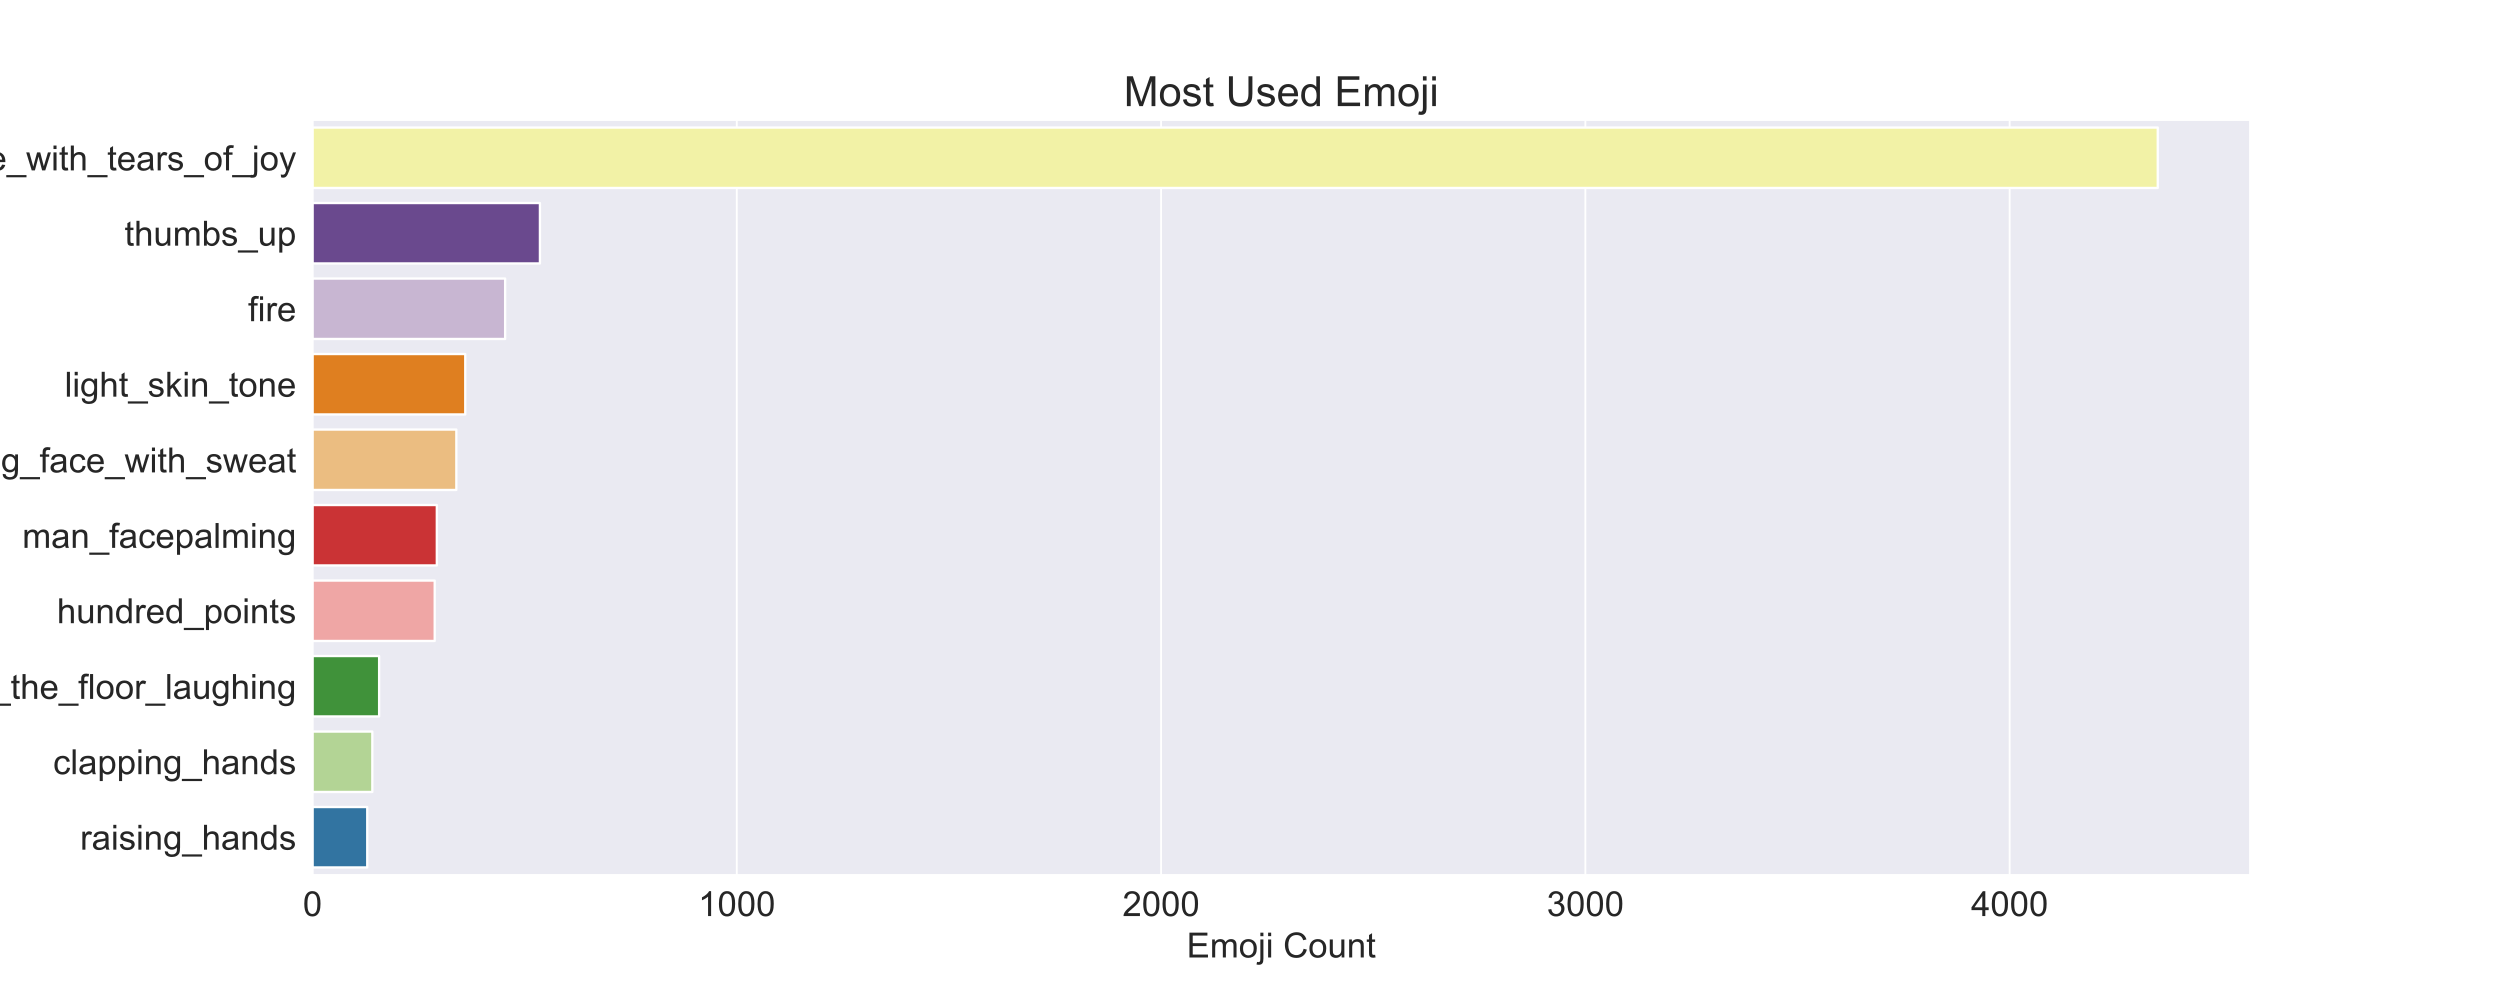 <svg xmlns="http://www.w3.org/2000/svg" xmlns:xlink="http://www.w3.org/1999/xlink" width="1440" height="576" version="1.1" viewBox="0 0 1080 432"><defs><style type="text/css">*{stroke-linecap:butt;stroke-linejoin:round}</style></defs><g id="figure_1"><g id="patch_1"><path d="M 0 432 L 1080 432 L 1080 0 L 0 0 z" style="fill:#fff"/></g><g id="axes_1"><g id="patch_2"><path d="M 135 378 L 972 378 L 972 51.84 L 135 51.84 z" style="fill:#eaeaf2"/></g><g id="matplotlib.axis_1"><g id="xtick_1"><g id="line2d_1"><path d="M 135 378 L 135 51.84" clip-path="url(#p61d8e4d685)" style="fill:none;stroke:#fff;stroke-linecap:round;stroke-width:.8"/></g><g id="text_1"><g style="fill:#262626" transform="translate(130.829 395.737)scale(0.15 -0.15)"><defs><path id="ArialMT-48" d="M 4.156 35.297 Q 4.156 48 6.766 55.734 Q 9.375 63.484 14.516 67.672 Q 19.672 71.875 27.484 71.875 Q 33.25 71.875 37.594 69.547 Q 41.938 67.234 44.766 62.859 Q 47.609 58.5 49.219 52.219 Q 50.828 45.953 50.828 35.297 Q 50.828 22.703 48.234 14.969 Q 45.656 7.234 40.5 3 Q 35.359 -1.219 27.484 -1.219 Q 17.141 -1.219 11.234 6.203 Q 4.156 15.141 4.156 35.297 z M 13.188 35.297 Q 13.188 17.672 17.312 11.828 Q 21.438 6 27.484 6 Q 33.547 6 37.672 11.859 Q 41.797 17.719 41.797 35.297 Q 41.797 52.984 37.672 58.781 Q 33.547 64.594 27.391 64.594 Q 21.344 64.594 17.719 59.469 Q 13.188 52.938 13.188 35.297 z"/></defs><use xlink:href="#ArialMT-48"/></g></g></g><g id="xtick_2"><g id="line2d_2"><path d="M 318.293 378 L 318.293 51.84" clip-path="url(#p61d8e4d685)" style="fill:none;stroke:#fff;stroke-linecap:round;stroke-width:.8"/></g><g id="text_2"><g style="fill:#262626" transform="translate(301.611 395.737)scale(0.15 -0.15)"><defs><path id="ArialMT-49" d="M 37.25 0 L 28.469 0 L 28.469 56 Q 25.297 52.984 20.141 49.953 Q 14.984 46.922 10.891 45.406 L 10.891 53.906 Q 18.266 57.375 23.781 62.297 Q 29.297 67.234 31.594 71.875 L 37.25 71.875 z"/></defs><use xlink:href="#ArialMT-49"/><use x="55.615" xlink:href="#ArialMT-48"/><use x="111.23" xlink:href="#ArialMT-48"/><use x="166.846" xlink:href="#ArialMT-48"/></g></g></g><g id="xtick_3"><g id="line2d_3"><path d="M 501.587 378 L 501.587 51.84" clip-path="url(#p61d8e4d685)" style="fill:none;stroke:#fff;stroke-linecap:round;stroke-width:.8"/></g><g id="text_3"><g style="fill:#262626" transform="translate(484.904 395.737)scale(0.15 -0.15)"><defs><path id="ArialMT-50" d="M 50.344 8.453 L 50.344 0 L 3.031 0 Q 2.938 3.172 4.047 6.109 Q 5.859 10.938 9.828 15.625 Q 13.812 20.312 21.344 26.469 Q 33.016 36.031 37.109 41.625 Q 41.219 47.219 41.219 52.203 Q 41.219 57.422 37.469 61 Q 33.734 64.594 27.734 64.594 Q 21.391 64.594 17.578 60.781 Q 13.766 56.984 13.719 50.25 L 4.688 51.172 Q 5.609 61.281 11.656 66.578 Q 17.719 71.875 27.938 71.875 Q 38.234 71.875 44.234 66.156 Q 50.25 60.453 50.25 52 Q 50.25 47.703 48.484 43.547 Q 46.734 39.406 42.656 34.812 Q 38.578 30.219 29.109 22.219 Q 21.188 15.578 18.938 13.203 Q 16.703 10.844 15.234 8.453 z"/></defs><use xlink:href="#ArialMT-50"/><use x="55.615" xlink:href="#ArialMT-48"/><use x="111.23" xlink:href="#ArialMT-48"/><use x="166.846" xlink:href="#ArialMT-48"/></g></g></g><g id="xtick_4"><g id="line2d_4"><path d="M 684.88 378 L 684.88 51.84" clip-path="url(#p61d8e4d685)" style="fill:none;stroke:#fff;stroke-linecap:round;stroke-width:.8"/></g><g id="text_4"><g style="fill:#262626" transform="translate(668.197 395.737)scale(0.15 -0.15)"><defs><path id="ArialMT-51" d="M 4.203 18.891 L 12.984 20.062 Q 14.5 12.594 18.141 9.297 Q 21.781 6 27 6 Q 33.203 6 37.469 10.297 Q 41.75 14.594 41.75 20.953 Q 41.75 27 37.797 30.922 Q 33.844 34.859 27.734 34.859 Q 25.25 34.859 21.531 33.891 L 22.516 41.609 Q 23.391 41.5 23.922 41.5 Q 29.547 41.5 34.031 44.422 Q 38.531 47.359 38.531 53.469 Q 38.531 58.297 35.25 61.469 Q 31.984 64.656 26.812 64.656 Q 21.688 64.656 18.266 61.422 Q 14.844 58.203 13.875 51.766 L 5.078 53.328 Q 6.688 62.156 12.391 67.016 Q 18.109 71.875 26.609 71.875 Q 32.469 71.875 37.391 69.359 Q 42.328 66.844 44.938 62.5 Q 47.562 58.156 47.562 53.266 Q 47.562 48.641 45.062 44.828 Q 42.578 41.016 37.703 38.766 Q 44.047 37.312 47.562 32.688 Q 51.078 28.078 51.078 21.141 Q 51.078 11.766 44.234 5.25 Q 37.406 -1.266 26.953 -1.266 Q 17.531 -1.266 11.297 4.344 Q 5.078 9.969 4.203 18.891 z"/></defs><use xlink:href="#ArialMT-51"/><use x="55.615" xlink:href="#ArialMT-48"/><use x="111.23" xlink:href="#ArialMT-48"/><use x="166.846" xlink:href="#ArialMT-48"/></g></g></g><g id="xtick_5"><g id="line2d_5"><path d="M 868.173 378 L 868.173 51.84" clip-path="url(#p61d8e4d685)" style="fill:none;stroke:#fff;stroke-linecap:round;stroke-width:.8"/></g><g id="text_5"><g style="fill:#262626" transform="translate(851.491 395.737)scale(0.15 -0.15)"><defs><path id="ArialMT-52" d="M 32.328 0 L 32.328 17.141 L 1.266 17.141 L 1.266 25.203 L 33.938 71.578 L 41.109 71.578 L 41.109 25.203 L 50.781 25.203 L 50.781 17.141 L 41.109 17.141 L 41.109 0 z M 32.328 25.203 L 32.328 57.469 L 9.906 25.203 z"/></defs><use xlink:href="#ArialMT-52"/><use x="55.615" xlink:href="#ArialMT-48"/><use x="111.23" xlink:href="#ArialMT-48"/><use x="166.846" xlink:href="#ArialMT-48"/></g></g></g><g id="text_6"><g style="fill:#262626" transform="translate(512.651 413.637)scale(0.15 -0.15)"><defs><path id="ArialMT-69" d="M 7.906 0 L 7.906 71.578 L 59.672 71.578 L 59.672 63.141 L 17.391 63.141 L 17.391 41.219 L 56.984 41.219 L 56.984 32.812 L 17.391 32.812 L 17.391 8.453 L 61.328 8.453 L 61.328 0 z"/><path id="ArialMT-109" d="M 6.594 0 L 6.594 51.859 L 14.453 51.859 L 14.453 44.578 Q 16.891 48.391 20.938 50.703 Q 25 53.031 30.172 53.031 Q 35.938 53.031 39.625 50.641 Q 43.312 48.25 44.828 43.953 Q 50.984 53.031 60.844 53.031 Q 68.562 53.031 72.703 48.75 Q 76.859 44.484 76.859 35.594 L 76.859 0 L 68.109 0 L 68.109 32.672 Q 68.109 37.938 67.25 40.25 Q 66.406 42.578 64.156 43.984 Q 61.922 45.406 58.891 45.406 Q 53.422 45.406 49.797 41.766 Q 46.188 38.141 46.188 30.125 L 46.188 0 L 37.406 0 L 37.406 33.688 Q 37.406 39.547 35.25 42.469 Q 33.109 45.406 28.219 45.406 Q 24.516 45.406 21.359 43.453 Q 18.219 41.5 16.797 37.734 Q 15.375 33.984 15.375 26.906 L 15.375 0 z"/><path id="ArialMT-111" d="M 3.328 25.922 Q 3.328 40.328 11.328 47.266 Q 18.016 53.031 27.641 53.031 Q 38.328 53.031 45.109 46.016 Q 51.906 39.016 51.906 26.656 Q 51.906 16.656 48.906 10.906 Q 45.906 5.172 40.156 2 Q 34.422 -1.172 27.641 -1.172 Q 16.75 -1.172 10.031 5.812 Q 3.328 12.797 3.328 25.922 z M 12.359 25.922 Q 12.359 15.969 16.703 11.016 Q 21.047 6.062 27.641 6.062 Q 34.188 6.062 38.531 11.031 Q 42.875 16.016 42.875 26.219 Q 42.875 35.844 38.5 40.797 Q 34.125 45.75 27.641 45.75 Q 21.047 45.75 16.703 40.812 Q 12.359 35.891 12.359 25.922 z"/><path id="ArialMT-106" d="M 6.547 61.375 L 6.547 71.578 L 15.328 71.578 L 15.328 61.375 z M -4.594 -20.125 L -2.938 -12.641 Q -0.297 -13.328 1.219 -13.328 Q 3.906 -13.328 5.219 -11.547 Q 6.547 -9.766 6.547 -2.641 L 6.547 51.859 L 15.328 51.859 L 15.328 -2.828 Q 15.328 -12.406 12.844 -16.156 Q 9.672 -21.047 2.297 -21.047 Q -1.266 -21.047 -4.594 -20.125 z"/><path id="ArialMT-105" d="M 6.641 61.469 L 6.641 71.578 L 15.438 71.578 L 15.438 61.469 z M 6.641 0 L 6.641 51.859 L 15.438 51.859 L 15.438 0 z"/><path id="ArialMT-32"/><path id="ArialMT-67" d="M 58.797 25.094 L 68.266 22.703 Q 65.281 11.031 57.547 4.906 Q 49.812 -1.219 38.625 -1.219 Q 27.047 -1.219 19.797 3.484 Q 12.547 8.203 8.766 17.141 Q 4.984 26.078 4.984 36.328 Q 4.984 47.516 9.25 55.828 Q 13.531 64.156 21.406 68.469 Q 29.297 72.797 38.766 72.797 Q 49.516 72.797 56.828 67.328 Q 64.156 61.859 67.047 51.953 L 57.719 49.75 Q 55.219 57.562 50.484 61.125 Q 45.75 64.703 38.578 64.703 Q 30.328 64.703 24.781 60.734 Q 19.234 56.781 16.984 50.109 Q 14.75 43.453 14.75 36.375 Q 14.75 27.25 17.406 20.438 Q 20.062 13.625 25.672 10.25 Q 31.297 6.891 37.844 6.891 Q 45.797 6.891 51.312 11.469 Q 56.844 16.062 58.797 25.094 z"/><path id="ArialMT-117" d="M 40.578 0 L 40.578 7.625 Q 34.516 -1.172 24.125 -1.172 Q 19.531 -1.172 15.547 0.578 Q 11.578 2.344 9.641 5 Q 7.719 7.672 6.938 11.531 Q 6.391 14.109 6.391 19.734 L 6.391 51.859 L 15.188 51.859 L 15.188 23.094 Q 15.188 16.219 15.719 13.812 Q 16.547 10.359 19.234 8.375 Q 21.922 6.391 25.875 6.391 Q 29.828 6.391 33.297 8.422 Q 36.766 10.453 38.203 13.938 Q 39.656 17.438 39.656 24.078 L 39.656 51.859 L 48.438 51.859 L 48.438 0 z"/><path id="ArialMT-110" d="M 6.594 0 L 6.594 51.859 L 14.5 51.859 L 14.5 44.484 Q 20.219 53.031 31 53.031 Q 35.688 53.031 39.625 51.344 Q 43.562 49.656 45.516 46.922 Q 47.469 44.188 48.25 40.438 Q 48.734 37.984 48.734 31.891 L 48.734 0 L 39.938 0 L 39.938 31.547 Q 39.938 36.922 38.906 39.578 Q 37.891 42.234 35.281 43.812 Q 32.672 45.406 29.156 45.406 Q 23.531 45.406 19.453 41.844 Q 15.375 38.281 15.375 28.328 L 15.375 0 z"/><path id="ArialMT-116" d="M 25.781 7.859 L 27.047 0.094 Q 23.344 -0.688 20.406 -0.688 Q 15.625 -0.688 12.984 0.828 Q 10.359 2.344 9.281 4.812 Q 8.203 7.281 8.203 15.188 L 8.203 45.016 L 1.766 45.016 L 1.766 51.859 L 8.203 51.859 L 8.203 64.703 L 16.938 69.969 L 16.938 51.859 L 25.781 51.859 L 25.781 45.016 L 16.938 45.016 L 16.938 14.703 Q 16.938 10.938 17.406 9.859 Q 17.875 8.797 18.922 8.156 Q 19.969 7.516 21.922 7.516 Q 23.391 7.516 25.781 7.859 z"/></defs><use xlink:href="#ArialMT-69"/><use x="66.699" xlink:href="#ArialMT-109"/><use x="150" xlink:href="#ArialMT-111"/><use x="205.615" xlink:href="#ArialMT-106"/><use x="227.832" xlink:href="#ArialMT-105"/><use x="250.049" xlink:href="#ArialMT-32"/><use x="277.832" xlink:href="#ArialMT-67"/><use x="350.049" xlink:href="#ArialMT-111"/><use x="405.664" xlink:href="#ArialMT-117"/><use x="461.279" xlink:href="#ArialMT-110"/><use x="516.895" xlink:href="#ArialMT-116"/></g></g></g><g id="matplotlib.axis_2"><g id="ytick_1"><g id="text_7"><g style="fill:#262626" transform="translate(-25.417 73.608)scale(0.15 -0.15)"><defs><path id="ArialMT-102" d="M 8.688 0 L 8.688 45.016 L 0.922 45.016 L 0.922 51.859 L 8.688 51.859 L 8.688 57.375 Q 8.688 62.594 9.625 65.141 Q 10.891 68.562 14.078 70.672 Q 17.281 72.797 23.047 72.797 Q 26.766 72.797 31.25 71.922 L 29.938 64.266 Q 27.203 64.75 24.75 64.75 Q 20.75 64.75 19.094 63.031 Q 17.438 61.328 17.438 56.641 L 17.438 51.859 L 27.547 51.859 L 27.547 45.016 L 17.438 45.016 L 17.438 0 z"/><path id="ArialMT-97" d="M 40.438 6.391 Q 35.547 2.25 31.031 0.531 Q 26.516 -1.172 21.344 -1.172 Q 12.797 -1.172 8.203 3 Q 3.609 7.172 3.609 13.672 Q 3.609 17.484 5.344 20.625 Q 7.078 23.781 9.891 25.688 Q 12.703 27.594 16.219 28.562 Q 18.797 29.25 24.031 29.891 Q 34.672 31.156 39.703 32.906 Q 39.75 34.719 39.75 35.203 Q 39.75 40.578 37.25 42.781 Q 33.891 45.75 27.25 45.75 Q 21.047 45.75 18.094 43.578 Q 15.141 41.406 13.719 35.891 L 5.125 37.062 Q 6.297 42.578 8.984 45.969 Q 11.672 49.359 16.75 51.188 Q 21.828 53.031 28.516 53.031 Q 35.156 53.031 39.297 51.469 Q 43.453 49.906 45.406 47.531 Q 47.359 45.172 48.141 41.547 Q 48.578 39.312 48.578 33.453 L 48.578 21.734 Q 48.578 9.469 49.141 6.219 Q 49.703 2.984 51.375 0 L 42.188 0 Q 40.828 2.734 40.438 6.391 z M 39.703 26.031 Q 34.906 24.078 25.344 22.703 Q 19.922 21.922 17.672 20.938 Q 15.438 19.969 14.203 18.094 Q 12.984 16.219 12.984 13.922 Q 12.984 10.406 15.641 8.062 Q 18.312 5.719 23.438 5.719 Q 28.516 5.719 32.469 7.938 Q 36.422 10.156 38.281 14.016 Q 39.703 17 39.703 22.797 z"/><path id="ArialMT-99" d="M 40.438 19 L 49.078 17.875 Q 47.656 8.938 41.812 3.875 Q 35.984 -1.172 27.484 -1.172 Q 16.844 -1.172 10.375 5.781 Q 3.906 12.75 3.906 25.734 Q 3.906 34.125 6.688 40.422 Q 9.469 46.734 15.156 49.875 Q 20.844 53.031 27.547 53.031 Q 35.984 53.031 41.359 48.75 Q 46.734 44.484 48.25 36.625 L 39.703 35.297 Q 38.484 40.531 35.375 43.156 Q 32.281 45.797 27.875 45.797 Q 21.234 45.797 17.078 41.031 Q 12.938 36.281 12.938 25.984 Q 12.938 15.531 16.938 10.797 Q 20.953 6.062 27.391 6.062 Q 32.562 6.062 36.031 9.234 Q 39.5 12.406 40.438 19 z"/><path id="ArialMT-101" d="M 42.094 16.703 L 51.172 15.578 Q 49.031 7.625 43.219 3.219 Q 37.406 -1.172 28.375 -1.172 Q 17 -1.172 10.328 5.828 Q 3.656 12.844 3.656 25.484 Q 3.656 38.578 10.391 45.797 Q 17.141 53.031 27.875 53.031 Q 38.281 53.031 44.875 45.953 Q 51.469 38.875 51.469 26.031 Q 51.469 25.25 51.422 23.688 L 12.75 23.688 Q 13.234 15.141 17.578 10.594 Q 21.922 6.062 28.422 6.062 Q 33.25 6.062 36.672 8.594 Q 40.094 11.141 42.094 16.703 z M 13.234 30.906 L 42.188 30.906 Q 41.609 37.453 38.875 40.719 Q 34.672 45.797 27.984 45.797 Q 21.922 45.797 17.797 41.75 Q 13.672 37.703 13.234 30.906 z"/><path id="ArialMT-95" d="M -1.516 -19.875 L -1.516 -13.531 L 56.734 -13.531 L 56.734 -19.875 z"/><path id="ArialMT-119" d="M 16.156 0 L 0.297 51.859 L 9.375 51.859 L 17.625 21.922 L 20.703 10.797 Q 20.906 11.625 23.391 21.484 L 31.641 51.859 L 40.672 51.859 L 48.438 21.781 L 51.031 11.859 L 54 21.875 L 62.891 51.859 L 71.438 51.859 L 55.219 0 L 46.094 0 L 37.844 31.062 L 35.844 39.891 L 25.344 0 z"/><path id="ArialMT-104" d="M 6.594 0 L 6.594 71.578 L 15.375 71.578 L 15.375 45.906 Q 21.531 53.031 30.906 53.031 Q 36.672 53.031 40.922 50.75 Q 45.172 48.484 47 44.484 Q 48.828 40.484 48.828 32.859 L 48.828 0 L 40.047 0 L 40.047 32.859 Q 40.047 39.453 37.188 42.453 Q 34.328 45.453 29.109 45.453 Q 25.203 45.453 21.75 43.422 Q 18.312 41.406 16.844 37.938 Q 15.375 34.469 15.375 28.375 L 15.375 0 z"/><path id="ArialMT-114" d="M 6.5 0 L 6.5 51.859 L 14.406 51.859 L 14.406 44 Q 17.438 49.516 20 51.266 Q 22.562 53.031 25.641 53.031 Q 30.078 53.031 34.672 50.203 L 31.641 42.047 Q 28.422 43.953 25.203 43.953 Q 22.312 43.953 20.016 42.219 Q 17.719 40.484 16.75 37.406 Q 15.281 32.719 15.281 27.156 L 15.281 0 z"/><path id="ArialMT-115" d="M 3.078 15.484 L 11.766 16.844 Q 12.5 11.625 15.844 8.844 Q 19.188 6.062 25.203 6.062 Q 31.25 6.062 34.172 8.516 Q 37.109 10.984 37.109 14.312 Q 37.109 17.281 34.516 19 Q 32.719 20.172 25.531 21.969 Q 15.875 24.422 12.141 26.203 Q 8.406 27.984 6.469 31.125 Q 4.547 34.281 4.547 38.094 Q 4.547 41.547 6.125 44.5 Q 7.719 47.469 10.453 49.422 Q 12.5 50.922 16.031 51.969 Q 19.578 53.031 23.641 53.031 Q 29.734 53.031 34.344 51.266 Q 38.969 49.516 41.156 46.5 Q 43.359 43.5 44.188 38.484 L 35.594 37.312 Q 35.016 41.312 32.203 43.547 Q 29.391 45.797 24.266 45.797 Q 18.219 45.797 15.625 43.797 Q 13.031 41.797 13.031 39.109 Q 13.031 37.406 14.109 36.031 Q 15.188 34.625 17.484 33.688 Q 18.797 33.203 25.25 31.453 Q 34.578 28.953 38.25 27.359 Q 41.938 25.781 44.031 22.75 Q 46.141 19.734 46.141 15.234 Q 46.141 10.844 43.578 6.953 Q 41.016 3.078 36.172 0.953 Q 31.344 -1.172 25.25 -1.172 Q 15.141 -1.172 9.844 3.031 Q 4.547 7.234 3.078 15.484 z"/><path id="ArialMT-121" d="M 6.203 -19.969 L 5.219 -11.719 Q 8.109 -12.5 10.25 -12.5 Q 13.188 -12.5 14.938 -11.516 Q 16.703 -10.547 17.828 -8.797 Q 18.656 -7.469 20.516 -2.25 Q 20.75 -1.516 21.297 -0.094 L 1.609 51.859 L 11.078 51.859 L 21.875 21.828 Q 23.969 16.109 25.641 9.812 Q 27.156 15.875 29.25 21.625 L 40.328 51.859 L 49.125 51.859 L 29.391 -0.875 Q 26.219 -9.422 24.469 -12.641 Q 22.125 -17 19.094 -19.016 Q 16.062 -21.047 11.859 -21.047 Q 9.328 -21.047 6.203 -19.969 z"/></defs><use xlink:href="#ArialMT-102"/><use x="27.783" xlink:href="#ArialMT-97"/><use x="83.398" xlink:href="#ArialMT-99"/><use x="133.398" xlink:href="#ArialMT-101"/><use x="189.014" xlink:href="#ArialMT-95"/><use x="244.629" xlink:href="#ArialMT-119"/><use x="316.846" xlink:href="#ArialMT-105"/><use x="339.063" xlink:href="#ArialMT-116"/><use x="366.846" xlink:href="#ArialMT-104"/><use x="422.461" xlink:href="#ArialMT-95"/><use x="478.076" xlink:href="#ArialMT-116"/><use x="505.859" xlink:href="#ArialMT-101"/><use x="561.475" xlink:href="#ArialMT-97"/><use x="617.09" xlink:href="#ArialMT-114"/><use x="650.391" xlink:href="#ArialMT-115"/><use x="700.391" xlink:href="#ArialMT-95"/><use x="756.006" xlink:href="#ArialMT-111"/><use x="811.621" xlink:href="#ArialMT-102"/><use x="839.404" xlink:href="#ArialMT-95"/><use x="895.02" xlink:href="#ArialMT-106"/><use x="917.236" xlink:href="#ArialMT-111"/><use x="972.852" xlink:href="#ArialMT-121"/></g></g></g><g id="ytick_2"><g id="text_8"><g style="fill:#262626" transform="translate(53.79 106.132)scale(0.15 -0.15)"><defs><path id="ArialMT-98" d="M 14.703 0 L 6.547 0 L 6.547 71.578 L 15.328 71.578 L 15.328 46.047 Q 20.906 53.031 29.547 53.031 Q 34.328 53.031 38.594 51.094 Q 42.875 49.172 45.625 45.672 Q 48.391 42.188 49.953 37.25 Q 51.516 32.328 51.516 26.703 Q 51.516 13.375 44.922 6.094 Q 38.328 -1.172 29.109 -1.172 Q 19.922 -1.172 14.703 6.5 z M 14.594 26.312 Q 14.594 17 17.141 12.844 Q 21.297 6.062 28.375 6.062 Q 34.125 6.062 38.328 11.062 Q 42.531 16.062 42.531 25.984 Q 42.531 36.141 38.5 40.969 Q 34.469 45.797 28.766 45.797 Q 23 45.797 18.797 40.797 Q 14.594 35.797 14.594 26.312 z"/><path id="ArialMT-112" d="M 6.594 -19.875 L 6.594 51.859 L 14.594 51.859 L 14.594 45.125 Q 17.438 49.078 21 51.047 Q 24.562 53.031 29.641 53.031 Q 36.281 53.031 41.359 49.609 Q 46.438 46.188 49.016 39.953 Q 51.609 33.734 51.609 26.312 Q 51.609 18.359 48.75 11.984 Q 45.906 5.609 40.453 2.219 Q 35.016 -1.172 29 -1.172 Q 24.609 -1.172 21.109 0.688 Q 17.625 2.547 15.375 5.375 L 15.375 -19.875 z M 14.547 25.641 Q 14.547 15.625 18.594 10.844 Q 22.656 6.062 28.422 6.062 Q 34.281 6.062 38.453 11.016 Q 42.625 15.969 42.625 26.375 Q 42.625 36.281 38.547 41.203 Q 34.469 46.141 28.812 46.141 Q 23.188 46.141 18.859 40.891 Q 14.547 35.641 14.547 25.641 z"/></defs><use xlink:href="#ArialMT-116"/><use x="27.783" xlink:href="#ArialMT-104"/><use x="83.398" xlink:href="#ArialMT-117"/><use x="139.014" xlink:href="#ArialMT-109"/><use x="222.314" xlink:href="#ArialMT-98"/><use x="277.93" xlink:href="#ArialMT-115"/><use x="327.93" xlink:href="#ArialMT-95"/><use x="383.545" xlink:href="#ArialMT-117"/><use x="439.16" xlink:href="#ArialMT-112"/></g></g></g><g id="ytick_3"><g id="text_9"><g style="fill:#262626" transform="translate(107.164 138.748)scale(0.15 -0.15)"><use xlink:href="#ArialMT-102"/><use x="27.783" xlink:href="#ArialMT-105"/><use x="50" xlink:href="#ArialMT-114"/><use x="83.301" xlink:href="#ArialMT-101"/></g></g></g><g id="ytick_4"><g id="text_10"><g style="fill:#262626" transform="translate(27.936 171.364)scale(0.15 -0.15)"><defs><path id="ArialMT-108" d="M 6.391 0 L 6.391 71.578 L 15.188 71.578 L 15.188 0 z"/><path id="ArialMT-103" d="M 4.984 -4.297 L 13.531 -5.562 Q 14.062 -9.516 16.5 -11.328 Q 19.781 -13.766 25.438 -13.766 Q 31.547 -13.766 34.859 -11.328 Q 38.188 -8.891 39.359 -4.5 Q 40.047 -1.812 39.984 6.781 Q 34.234 0 25.641 0 Q 14.938 0 9.078 7.719 Q 3.219 15.438 3.219 26.219 Q 3.219 33.641 5.906 39.906 Q 8.594 46.188 13.688 49.609 Q 18.797 53.031 25.688 53.031 Q 34.859 53.031 40.828 45.609 L 40.828 51.859 L 48.922 51.859 L 48.922 7.031 Q 48.922 -5.078 46.453 -10.125 Q 44 -15.188 38.641 -18.109 Q 33.297 -21.047 25.484 -21.047 Q 16.219 -21.047 10.5 -16.875 Q 4.781 -12.703 4.984 -4.297 z M 12.25 26.859 Q 12.25 16.656 16.297 11.969 Q 20.359 7.281 26.469 7.281 Q 32.516 7.281 36.609 11.938 Q 40.719 16.609 40.719 26.562 Q 40.719 36.078 36.5 40.906 Q 32.281 45.75 26.312 45.75 Q 20.453 45.75 16.344 40.984 Q 12.25 36.234 12.25 26.859 z"/><path id="ArialMT-107" d="M 6.641 0 L 6.641 71.578 L 15.438 71.578 L 15.438 30.766 L 36.234 51.859 L 47.609 51.859 L 27.781 32.625 L 49.609 0 L 38.766 0 L 21.625 26.516 L 15.438 20.562 L 15.438 0 z"/></defs><use xlink:href="#ArialMT-108"/><use x="22.217" xlink:href="#ArialMT-105"/><use x="44.434" xlink:href="#ArialMT-103"/><use x="100.049" xlink:href="#ArialMT-104"/><use x="155.664" xlink:href="#ArialMT-116"/><use x="183.447" xlink:href="#ArialMT-95"/><use x="239.063" xlink:href="#ArialMT-115"/><use x="289.063" xlink:href="#ArialMT-107"/><use x="339.063" xlink:href="#ArialMT-105"/><use x="361.279" xlink:href="#ArialMT-110"/><use x="416.895" xlink:href="#ArialMT-95"/><use x="472.51" xlink:href="#ArialMT-116"/><use x="500.293" xlink:href="#ArialMT-111"/><use x="555.908" xlink:href="#ArialMT-110"/><use x="611.523" xlink:href="#ArialMT-101"/></g></g></g><g id="ytick_5"><g id="text_11"><g style="fill:#262626" transform="translate(-44.598 204.072)scale(0.15 -0.15)"><use xlink:href="#ArialMT-103"/><use x="55.615" xlink:href="#ArialMT-114"/><use x="88.916" xlink:href="#ArialMT-105"/><use x="111.133" xlink:href="#ArialMT-110"/><use x="166.748" xlink:href="#ArialMT-110"/><use x="222.363" xlink:href="#ArialMT-105"/><use x="244.58" xlink:href="#ArialMT-110"/><use x="300.195" xlink:href="#ArialMT-103"/><use x="355.811" xlink:href="#ArialMT-95"/><use x="411.426" xlink:href="#ArialMT-102"/><use x="439.209" xlink:href="#ArialMT-97"/><use x="494.824" xlink:href="#ArialMT-99"/><use x="544.824" xlink:href="#ArialMT-101"/><use x="600.439" xlink:href="#ArialMT-95"/><use x="656.055" xlink:href="#ArialMT-119"/><use x="728.271" xlink:href="#ArialMT-105"/><use x="750.488" xlink:href="#ArialMT-116"/><use x="778.271" xlink:href="#ArialMT-104"/><use x="833.887" xlink:href="#ArialMT-95"/><use x="889.502" xlink:href="#ArialMT-115"/><use x="939.502" xlink:href="#ArialMT-119"/><use x="1011.719" xlink:href="#ArialMT-101"/><use x="1067.334" xlink:href="#ArialMT-97"/><use x="1122.949" xlink:href="#ArialMT-116"/></g></g></g><g id="ytick_6"><g id="text_12"><g style="fill:#262626" transform="translate(9.605 236.688)scale(0.15 -0.15)"><use xlink:href="#ArialMT-109"/><use x="83.301" xlink:href="#ArialMT-97"/><use x="138.916" xlink:href="#ArialMT-110"/><use x="194.531" xlink:href="#ArialMT-95"/><use x="250.146" xlink:href="#ArialMT-102"/><use x="277.93" xlink:href="#ArialMT-97"/><use x="333.545" xlink:href="#ArialMT-99"/><use x="383.545" xlink:href="#ArialMT-101"/><use x="439.16" xlink:href="#ArialMT-112"/><use x="494.775" xlink:href="#ArialMT-97"/><use x="550.391" xlink:href="#ArialMT-108"/><use x="572.607" xlink:href="#ArialMT-109"/><use x="655.908" xlink:href="#ArialMT-105"/><use x="678.125" xlink:href="#ArialMT-110"/><use x="733.74" xlink:href="#ArialMT-103"/></g></g></g><g id="ytick_7"><g id="text_13"><g style="fill:#262626" transform="translate(24.591 269.212)scale(0.15 -0.15)"><defs><path id="ArialMT-100" d="M 40.234 0 L 40.234 6.547 Q 35.297 -1.172 25.734 -1.172 Q 19.531 -1.172 14.328 2.25 Q 9.125 5.672 6.266 11.797 Q 3.422 17.922 3.422 25.875 Q 3.422 33.641 6 39.969 Q 8.594 46.297 13.766 49.656 Q 18.953 53.031 25.344 53.031 Q 30.031 53.031 33.688 51.047 Q 37.359 49.078 39.656 45.906 L 39.656 71.578 L 48.391 71.578 L 48.391 0 z M 12.453 25.875 Q 12.453 15.922 16.641 10.984 Q 20.844 6.062 26.562 6.062 Q 32.328 6.062 36.344 10.766 Q 40.375 15.484 40.375 25.141 Q 40.375 35.797 36.266 40.766 Q 32.172 45.75 26.172 45.75 Q 20.312 45.75 16.375 40.969 Q 12.453 36.188 12.453 25.875 z"/></defs><use xlink:href="#ArialMT-104"/><use x="55.615" xlink:href="#ArialMT-117"/><use x="111.23" xlink:href="#ArialMT-110"/><use x="166.846" xlink:href="#ArialMT-100"/><use x="222.461" xlink:href="#ArialMT-114"/><use x="255.762" xlink:href="#ArialMT-101"/><use x="311.377" xlink:href="#ArialMT-100"/><use x="366.992" xlink:href="#ArialMT-95"/><use x="422.607" xlink:href="#ArialMT-112"/><use x="478.223" xlink:href="#ArialMT-111"/><use x="533.838" xlink:href="#ArialMT-105"/><use x="556.055" xlink:href="#ArialMT-110"/><use x="611.67" xlink:href="#ArialMT-116"/><use x="639.453" xlink:href="#ArialMT-115"/></g></g></g><g id="ytick_8"><g id="text_14"><g style="fill:#262626" transform="translate(-68.807 301.92)scale(0.15 -0.15)"><use xlink:href="#ArialMT-114"/><use x="33.301" xlink:href="#ArialMT-111"/><use x="88.916" xlink:href="#ArialMT-108"/><use x="111.133" xlink:href="#ArialMT-108"/><use x="133.35" xlink:href="#ArialMT-105"/><use x="155.566" xlink:href="#ArialMT-110"/><use x="211.182" xlink:href="#ArialMT-103"/><use x="266.797" xlink:href="#ArialMT-95"/><use x="322.412" xlink:href="#ArialMT-111"/><use x="378.027" xlink:href="#ArialMT-110"/><use x="433.643" xlink:href="#ArialMT-95"/><use x="489.258" xlink:href="#ArialMT-116"/><use x="517.041" xlink:href="#ArialMT-104"/><use x="572.656" xlink:href="#ArialMT-101"/><use x="628.271" xlink:href="#ArialMT-95"/><use x="683.887" xlink:href="#ArialMT-102"/><use x="711.67" xlink:href="#ArialMT-108"/><use x="733.887" xlink:href="#ArialMT-111"/><use x="789.502" xlink:href="#ArialMT-111"/><use x="845.117" xlink:href="#ArialMT-114"/><use x="878.418" xlink:href="#ArialMT-95"/><use x="934.033" xlink:href="#ArialMT-108"/><use x="956.25" xlink:href="#ArialMT-97"/><use x="1011.865" xlink:href="#ArialMT-117"/><use x="1067.48" xlink:href="#ArialMT-103"/><use x="1123.096" xlink:href="#ArialMT-104"/><use x="1178.711" xlink:href="#ArialMT-105"/><use x="1200.928" xlink:href="#ArialMT-110"/><use x="1256.543" xlink:href="#ArialMT-103"/></g></g></g><g id="ytick_9"><g id="text_15"><g style="fill:#262626" transform="translate(22.92 334.444)scale(0.15 -0.15)"><use xlink:href="#ArialMT-99"/><use x="50" xlink:href="#ArialMT-108"/><use x="72.217" xlink:href="#ArialMT-97"/><use x="127.832" xlink:href="#ArialMT-112"/><use x="183.447" xlink:href="#ArialMT-112"/><use x="239.063" xlink:href="#ArialMT-105"/><use x="261.279" xlink:href="#ArialMT-110"/><use x="316.895" xlink:href="#ArialMT-103"/><use x="372.51" xlink:href="#ArialMT-95"/><use x="428.125" xlink:href="#ArialMT-104"/><use x="483.74" xlink:href="#ArialMT-97"/><use x="539.355" xlink:href="#ArialMT-110"/><use x="594.971" xlink:href="#ArialMT-100"/><use x="650.586" xlink:href="#ArialMT-115"/></g></g></g><g id="ytick_10"><g id="text_16"><g style="fill:#262626" transform="translate(34.609 367.06)scale(0.15 -0.15)"><use xlink:href="#ArialMT-114"/><use x="33.301" xlink:href="#ArialMT-97"/><use x="88.916" xlink:href="#ArialMT-105"/><use x="111.133" xlink:href="#ArialMT-115"/><use x="161.133" xlink:href="#ArialMT-105"/><use x="183.35" xlink:href="#ArialMT-110"/><use x="238.965" xlink:href="#ArialMT-103"/><use x="294.58" xlink:href="#ArialMT-95"/><use x="350.195" xlink:href="#ArialMT-104"/><use x="405.811" xlink:href="#ArialMT-97"/><use x="461.426" xlink:href="#ArialMT-110"/><use x="517.041" xlink:href="#ArialMT-100"/><use x="572.656" xlink:href="#ArialMT-115"/></g></g></g><g id="text_17"><g style="fill:#262626" transform="translate(-75.964 253.265)rotate(-90)scale(0.15 -0.15)"><defs><path id="ArialMT-85" d="M 54.688 71.578 L 64.156 71.578 L 64.156 30.219 Q 64.156 19.438 61.719 13.078 Q 59.281 6.734 52.906 2.75 Q 46.531 -1.219 36.188 -1.219 Q 26.125 -1.219 19.719 2.25 Q 13.328 5.719 10.594 12.281 Q 7.859 18.844 7.859 30.219 L 7.859 71.578 L 17.328 71.578 L 17.328 30.281 Q 17.328 20.953 19.062 16.531 Q 20.797 12.109 25.016 9.719 Q 29.25 7.328 35.359 7.328 Q 45.797 7.328 50.234 12.062 Q 54.688 16.797 54.688 30.281 z"/></defs><use xlink:href="#ArialMT-69"/><use x="66.699" xlink:href="#ArialMT-109"/><use x="150" xlink:href="#ArialMT-111"/><use x="205.615" xlink:href="#ArialMT-106"/><use x="227.832" xlink:href="#ArialMT-105"/><use x="250.049" xlink:href="#ArialMT-32"/><use x="277.832" xlink:href="#ArialMT-85"/><use x="350.049" xlink:href="#ArialMT-115"/><use x="400.049" xlink:href="#ArialMT-101"/><use x="455.664" xlink:href="#ArialMT-100"/></g></g></g><g id="patch_3"><path d="M 135 55.102 L 932.143 55.102 L 932.143 81.194 L 135 81.194 z" clip-path="url(#p61d8e4d685)" style="fill:#f2f2a6;stroke:#fff;stroke-linejoin:miter"/></g><g id="patch_4"><path d="M 135 87.718 L 233.245 87.718 L 233.245 113.81 L 135 113.81 z" clip-path="url(#p61d8e4d685)" style="fill:#6a498e;stroke:#fff;stroke-linejoin:miter"/></g><g id="patch_5"><path d="M 135 120.334 L 218.215 120.334 L 218.215 146.426 L 135 146.426 z" clip-path="url(#p61d8e4d685)" style="fill:#c8b6d2;stroke:#fff;stroke-linejoin:miter"/></g><g id="patch_6"><path d="M 135 152.95 L 200.986 152.95 L 200.986 179.042 L 135 179.042 z" clip-path="url(#p61d8e4d685)" style="fill:#df7f20;stroke:#fff;stroke-linejoin:miter"/></g><g id="patch_7"><path d="M 135 185.566 L 197.136 185.566 L 197.136 211.658 L 135 211.658 z" clip-path="url(#p61d8e4d685)" style="fill:#ebbd81;stroke:#fff;stroke-linejoin:miter"/></g><g id="patch_8"><path d="M 135 218.182 L 188.705 218.182 L 188.705 244.274 L 135 244.274 z" clip-path="url(#p61d8e4d685)" style="fill:#ca3335;stroke:#fff;stroke-linejoin:miter"/></g><g id="patch_9"><path d="M 135 250.798 L 187.788 250.798 L 187.788 276.89 L 135 276.89 z" clip-path="url(#p61d8e4d685)" style="fill:#efa6a5;stroke:#fff;stroke-linejoin:miter"/></g><g id="patch_10"><path d="M 135 283.414 L 163.777 283.414 L 163.777 309.506 L 135 309.506 z" clip-path="url(#p61d8e4d685)" style="fill:#40923a;stroke:#fff;stroke-linejoin:miter"/></g><g id="patch_11"><path d="M 135 316.03 L 160.844 316.03 L 160.844 342.122 L 135 342.122 z" clip-path="url(#p61d8e4d685)" style="fill:#b3d495;stroke:#fff;stroke-linejoin:miter"/></g><g id="patch_12"><path d="M 135 348.646 L 158.645 348.646 L 158.645 374.738 L 135 374.738 z" clip-path="url(#p61d8e4d685)" style="fill:#3274a1;stroke:#fff;stroke-linejoin:miter"/></g><g id="line2d_6"><path d="M 0 0" clip-path="url(#p61d8e4d685)" style="fill:none;stroke:#424242;stroke-linecap:round;stroke-width:2.7"/></g><g id="line2d_7"><path d="M 0 0" clip-path="url(#p61d8e4d685)" style="fill:none;stroke:#424242;stroke-linecap:round;stroke-width:2.7"/></g><g id="line2d_8"><path d="M 0 0" clip-path="url(#p61d8e4d685)" style="fill:none;stroke:#424242;stroke-linecap:round;stroke-width:2.7"/></g><g id="line2d_9"><path d="M 0 0" clip-path="url(#p61d8e4d685)" style="fill:none;stroke:#424242;stroke-linecap:round;stroke-width:2.7"/></g><g id="line2d_10"><path d="M 0 0" clip-path="url(#p61d8e4d685)" style="fill:none;stroke:#424242;stroke-linecap:round;stroke-width:2.7"/></g><g id="line2d_11"><path d="M 0 0" clip-path="url(#p61d8e4d685)" style="fill:none;stroke:#424242;stroke-linecap:round;stroke-width:2.7"/></g><g id="line2d_12"><path d="M 0 0" clip-path="url(#p61d8e4d685)" style="fill:none;stroke:#424242;stroke-linecap:round;stroke-width:2.7"/></g><g id="line2d_13"><path d="M 0 0" clip-path="url(#p61d8e4d685)" style="fill:none;stroke:#424242;stroke-linecap:round;stroke-width:2.7"/></g><g id="line2d_14"><path d="M 0 0" clip-path="url(#p61d8e4d685)" style="fill:none;stroke:#424242;stroke-linecap:round;stroke-width:2.7"/></g><g id="line2d_15"><path d="M 0 0" clip-path="url(#p61d8e4d685)" style="fill:none;stroke:#424242;stroke-linecap:round;stroke-width:2.7"/></g><g id="patch_13"><path d="M 135 378 L 135 51.84" style="fill:none;stroke:#fff;stroke-linecap:square;stroke-linejoin:miter;stroke-width:.8"/></g><g id="patch_14"><path d="M 972 378 L 972 51.84" style="fill:none;stroke:#fff;stroke-linecap:square;stroke-linejoin:miter;stroke-width:.8"/></g><g id="patch_15"><path d="M 135 378 L 972 378" style="fill:none;stroke:#fff;stroke-linecap:square;stroke-linejoin:miter;stroke-width:.8"/></g><g id="patch_16"><path d="M 135 51.84 L 972 51.84" style="fill:none;stroke:#fff;stroke-linecap:square;stroke-linejoin:miter;stroke-width:.8"/></g><g id="text_18"><g style="fill:#262626" transform="translate(485.484 45.84)scale(0.18 -0.18)"><defs><path id="ArialMT-77" d="M 7.422 0 L 7.422 71.578 L 21.688 71.578 L 38.625 20.906 Q 40.969 13.812 42.047 10.297 Q 43.266 14.203 45.844 21.781 L 62.984 71.578 L 75.734 71.578 L 75.734 0 L 66.609 0 L 66.609 59.906 L 45.797 0 L 37.25 0 L 16.547 60.938 L 16.547 0 z"/></defs><use xlink:href="#ArialMT-77"/><use x="83.301" xlink:href="#ArialMT-111"/><use x="138.916" xlink:href="#ArialMT-115"/><use x="188.916" xlink:href="#ArialMT-116"/><use x="216.699" xlink:href="#ArialMT-32"/><use x="244.482" xlink:href="#ArialMT-85"/><use x="316.699" xlink:href="#ArialMT-115"/><use x="366.699" xlink:href="#ArialMT-101"/><use x="422.314" xlink:href="#ArialMT-100"/><use x="477.93" xlink:href="#ArialMT-32"/><use x="505.713" xlink:href="#ArialMT-69"/><use x="572.412" xlink:href="#ArialMT-109"/><use x="655.713" xlink:href="#ArialMT-111"/><use x="711.328" xlink:href="#ArialMT-106"/><use x="733.545" xlink:href="#ArialMT-105"/></g></g></g></g><defs><clipPath id="p61d8e4d685"><rect width="837" height="326.16" x="135" y="51.84"/></clipPath></defs></svg>